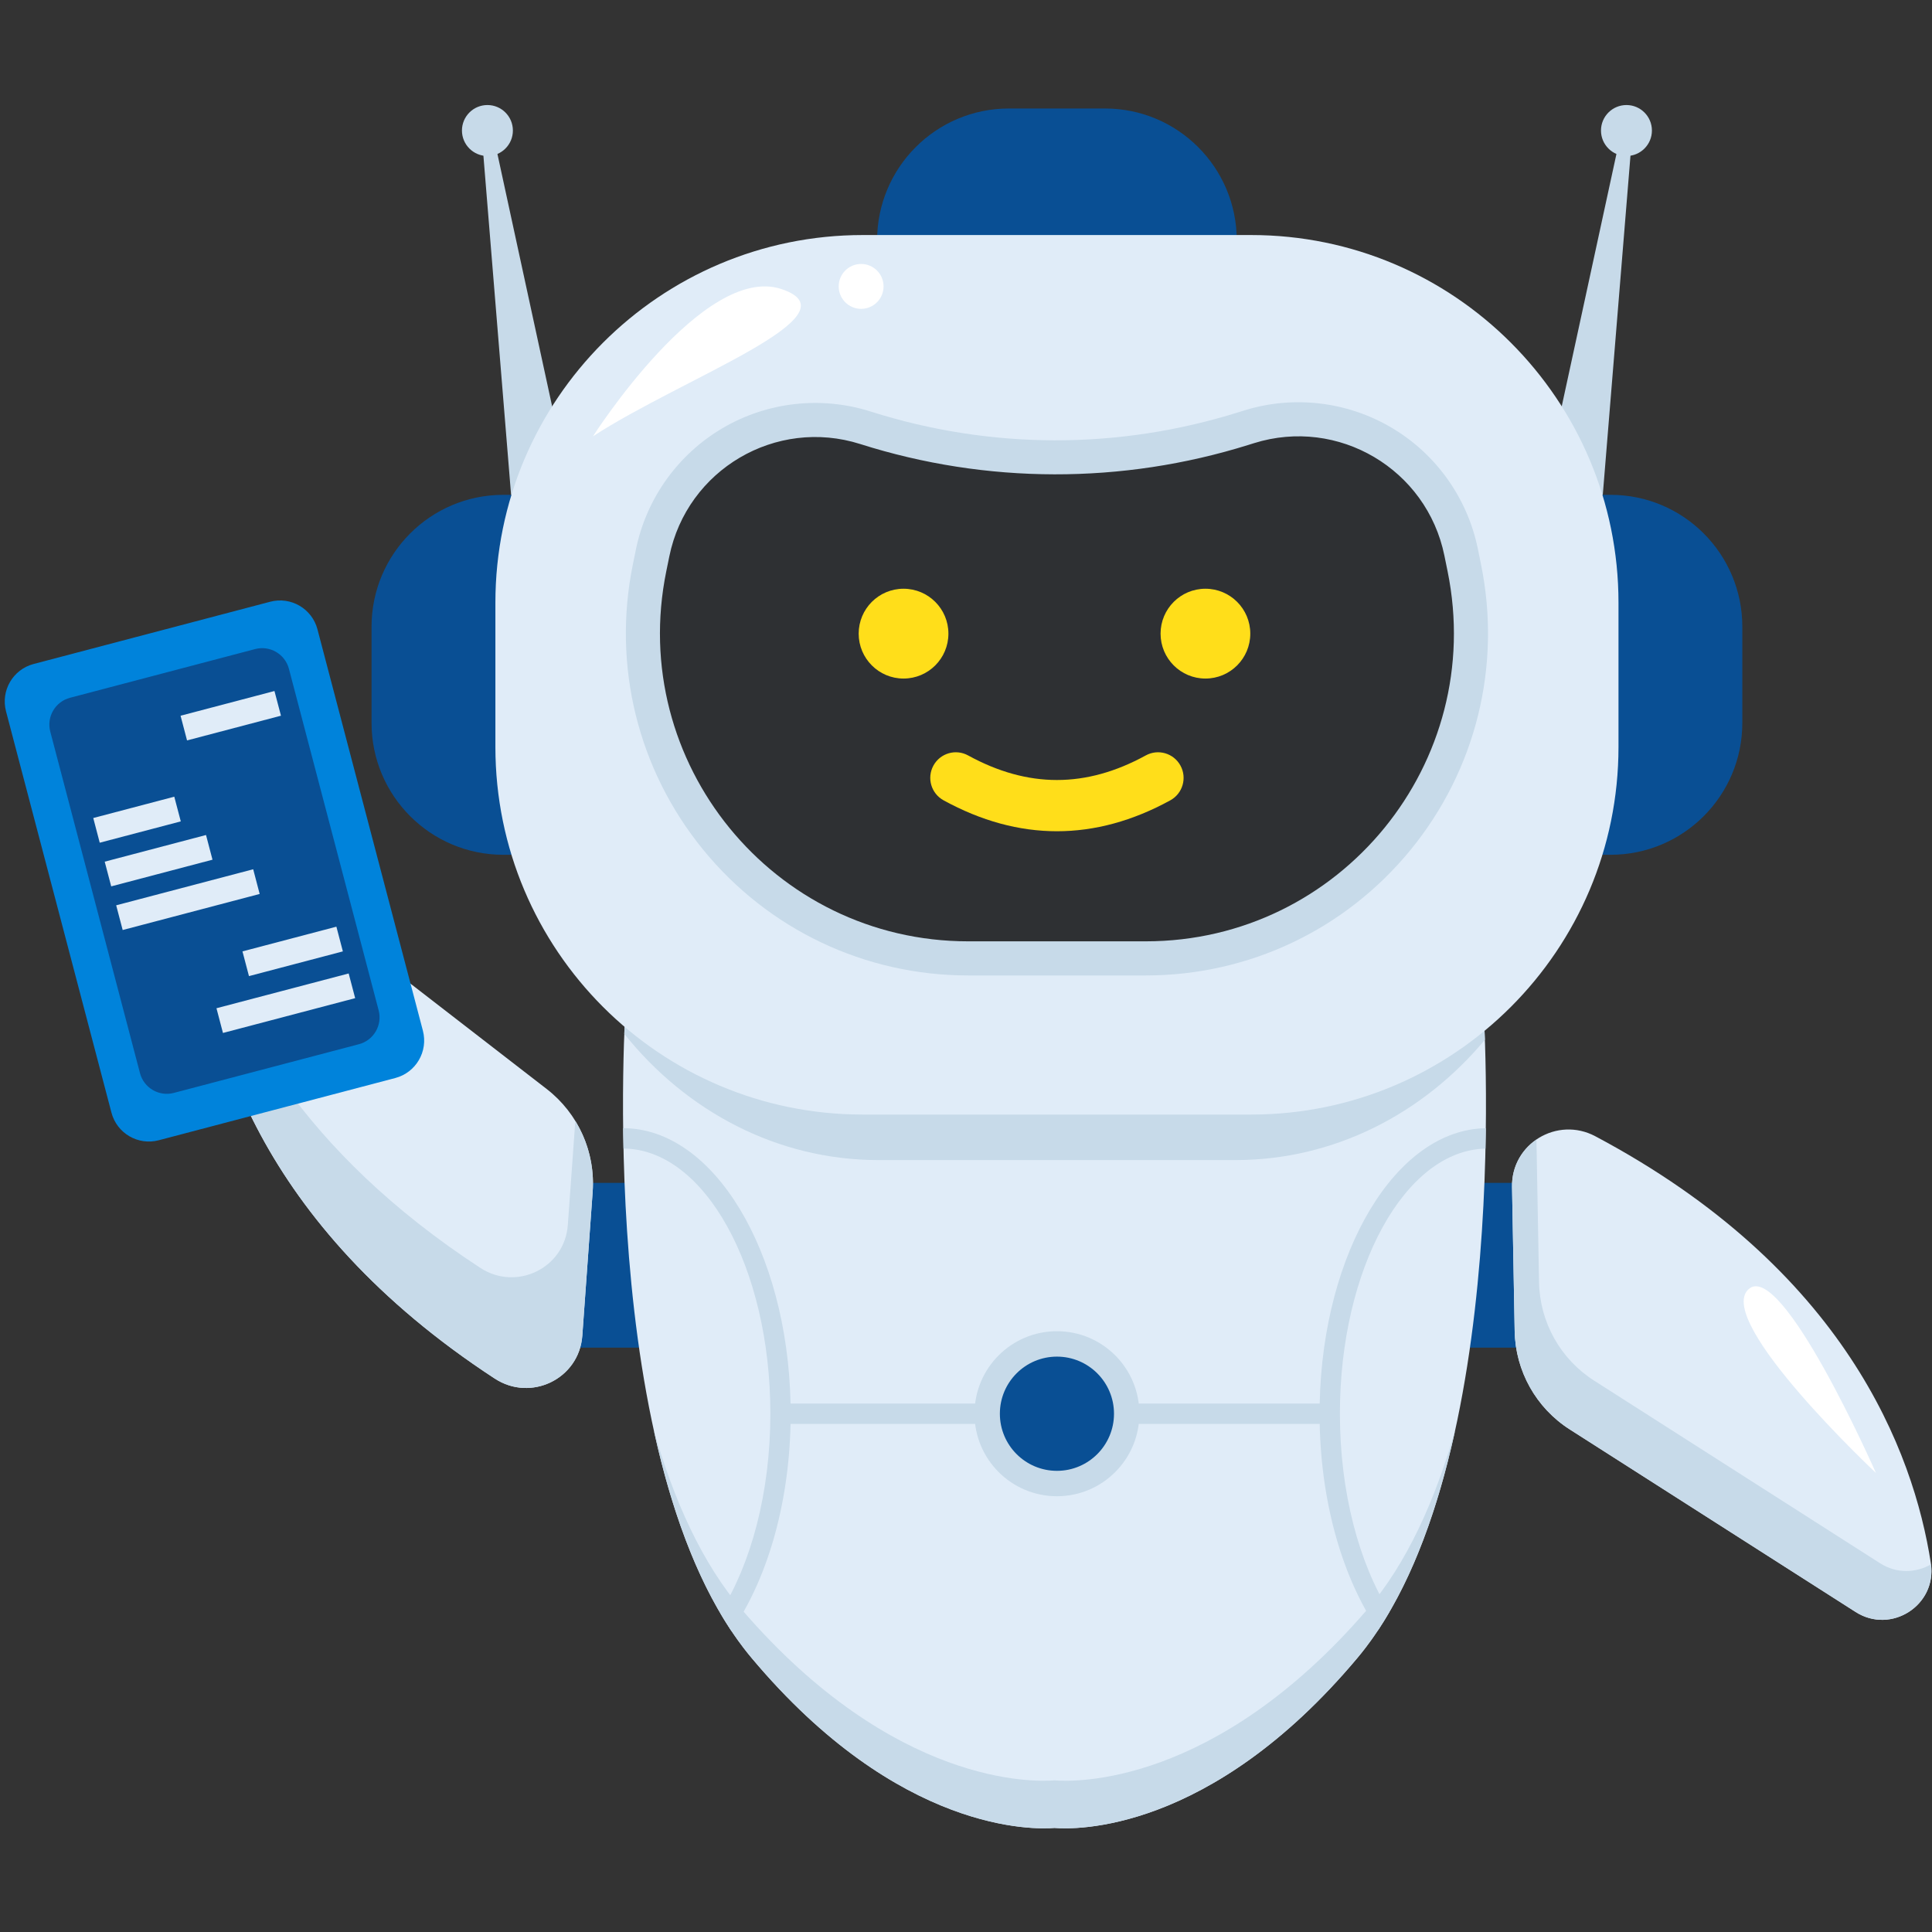 <svg xmlns="http://www.w3.org/2000/svg" xmlns:xlink="http://www.w3.org/1999/xlink" width="500" zoomAndPan="magnify" viewBox="0 0 375 375" height="500" preserveAspectRatio="xMidYMid meet" version="1.0"><rect x="0" y="0" width="375" height="375" fill="#333333" stroke="none"/><defs><clipPath id="9ebab151e3"><path d="M 120.402 193.781 L 288.758 193.781 L 288.758 354.879 L 120.402 354.879 Z M 120.402 193.781 " clip-rule="nonzero"/></clipPath><clipPath id="e6f763ddb5"><path d="M 126.375 277.488 L 282.785 277.488 L 282.785 354.879 L 126.375 354.879 Z M 126.375 277.488 " clip-rule="nonzero"/></clipPath><clipPath id="0626b71fef"><path d="M 293.105 219 L 374.898 219 L 374.898 314.449 L 293.105 314.449 Z M 293.105 219 " clip-rule="nonzero"/></clipPath><clipPath id="2a976b4eed"><path d="M 293.105 221 L 374.898 221 L 374.898 314.449 L 293.105 314.449 Z M 293.105 221 " clip-rule="nonzero"/></clipPath><clipPath id="a77568fd2c"><path d="M 89 20.391 L 100 20.391 L 100 31 L 89 31 Z M 89 20.391 " clip-rule="nonzero"/></clipPath><clipPath id="a0f3815829"><path d="M 310 20.391 L 321 20.391 L 321 31 L 310 31 Z M 310 20.391 " clip-rule="nonzero"/></clipPath></defs><path fill="#094f94" d="M 240.055 261.75 L 240.055 46.66 C 240.055 32.52 228.605 21.059 214.477 21.059 L 195.824 21.059 C 181.699 21.059 170.246 32.52 170.246 46.66 L 170.246 261.75 C 170.246 275.887 181.699 287.348 195.824 287.348 L 214.477 287.348 C 228.605 287.348 240.055 275.887 240.055 261.75 " fill-opacity="1" fill-rule="nonzero"/><path fill="#094f94" d="M 305.258 261.574 L 100.727 261.574 L 100.727 229.598 L 305.258 229.598 L 305.258 261.574 " fill-opacity="1" fill-rule="nonzero"/><g clip-path="url(#9ebab151e3)"><path fill="#e0ecf8" d="M 287.84 193.926 L 121.512 193.926 C 121.512 193.926 114.926 284.887 145.879 321.801 C 174.535 355.969 200.914 355.117 204.676 354.801 C 208.438 355.117 234.816 355.969 263.473 321.801 C 294.426 284.887 287.84 193.926 287.84 193.926 " fill-opacity="1" fill-rule="nonzero"/></g><g clip-path="url(#e6f763ddb5)"><path fill="#c7dae9" d="M 265.242 312.566 C 235.723 346.734 208.551 345.883 204.676 345.57 C 200.801 345.883 173.625 346.734 144.109 312.566 C 136.242 303.457 130.734 291.062 126.895 277.555 C 130.609 294.57 136.527 310.648 145.879 321.801 C 174.535 355.969 200.914 355.117 204.676 354.801 C 208.438 355.117 234.816 355.969 263.473 321.801 C 272.82 310.648 278.742 294.57 282.457 277.555 C 278.613 291.062 273.105 303.457 265.242 312.566 " fill-opacity="1" fill-rule="nonzero"/></g><path fill="#c7dae9" d="M 121.172 200.676 C 133.18 215.676 150.832 225.172 170.531 225.172 L 239.77 225.172 C 258.969 225.172 276.238 216.164 288.219 201.82 C 288.047 196.844 287.84 193.926 287.84 193.926 L 121.512 193.926 C 121.512 193.926 121.336 196.402 121.172 200.676 " fill-opacity="1" fill-rule="nonzero"/><path fill="#c7dae9" d="M 141.988 316.59 C 148.73 306.816 153.113 292.465 153.445 276.383 L 256.152 276.383 C 256.484 292.363 260.816 306.641 267.484 316.406 C 268.25 315.258 268.984 314.066 269.695 312.848 C 263.797 303.41 260.074 289.676 260.074 274.395 C 260.074 246.223 272.719 223.277 288.332 222.945 C 288.359 221.59 288.383 220.273 288.398 218.984 C 270.961 219.234 256.758 242.934 256.152 272.426 L 153.445 272.426 C 152.836 242.793 138.5 219 120.953 218.977 C 120.969 220.262 120.992 221.582 121.02 222.934 C 136.746 223.027 149.527 246.074 149.527 274.395 C 149.527 289.785 145.746 303.609 139.777 313.047 C 140.488 314.262 141.223 315.445 141.988 316.59 " fill-opacity="1" fill-rule="nonzero"/><path fill="#c7dae9" d="M 189.148 274.402 C 189.148 265.559 196.312 258.387 205.152 258.387 C 213.988 258.387 221.152 265.559 221.152 274.402 C 221.152 283.25 213.988 290.418 205.152 290.418 C 196.312 290.418 189.148 283.25 189.148 274.402 " fill-opacity="1" fill-rule="nonzero"/><path fill="#094f94" d="M 194.074 274.402 C 194.074 268.281 199.035 263.32 205.152 263.32 C 211.266 263.32 216.227 268.281 216.227 274.402 C 216.227 280.527 211.266 285.488 205.152 285.488 C 199.035 285.488 194.074 280.527 194.074 274.402 " fill-opacity="1" fill-rule="nonzero"/><g clip-path="url(#0626b71fef)"><path fill="#e0ecf8" d="M 293.484 230.379 L 293.996 258.352 C 294.137 266.105 298.148 273.273 304.68 277.445 L 360.18 312.887 C 367.098 317.301 376.039 311.523 374.777 303.41 C 371.418 281.766 358.141 246.309 309.66 220.551 C 302.25 216.613 293.332 221.984 293.484 230.379 " fill-opacity="1" fill-rule="nonzero"/></g><g clip-path="url(#2a976b4eed)"><path fill="#c7dae9" d="M 364.91 303.418 L 309.41 267.973 C 302.879 263.805 298.867 256.637 298.727 248.879 L 298.223 221.199 C 295.371 223.152 293.414 226.422 293.484 230.379 L 293.996 258.352 C 294.137 266.105 298.148 273.273 304.68 277.445 L 360.18 312.887 C 367.027 317.258 375.848 311.633 374.797 303.645 C 371.91 305.293 368.188 305.508 364.91 303.418 " fill-opacity="1" fill-rule="nonzero"/></g><path fill="#c7dae9" d="M 99.551 100.332 L 93.418 25.172 L 95.457 24.84 L 111.824 100.332 L 99.551 100.332 " fill-opacity="1" fill-rule="nonzero"/><g clip-path="url(#a77568fd2c)"><path fill="#c7dae9" d="M 89.664 25.336 C 89.664 22.602 91.879 20.387 94.609 20.387 C 97.34 20.387 99.551 22.602 99.551 25.336 C 99.551 28.066 97.34 30.281 94.609 30.281 C 91.879 30.281 89.664 28.066 89.664 25.336 " fill-opacity="1" fill-rule="nonzero"/></g><path fill="#c7dae9" d="M 310.75 100.332 L 316.887 25.172 L 314.844 24.84 L 298.477 100.332 L 310.75 100.332 " fill-opacity="1" fill-rule="nonzero"/><g clip-path="url(#a0f3815829)"><path fill="#c7dae9" d="M 320.637 25.336 C 320.637 22.602 318.422 20.387 315.695 20.387 C 312.965 20.387 310.75 22.602 310.75 25.336 C 310.75 28.066 312.965 30.281 315.695 30.281 C 318.422 30.281 320.637 28.066 320.637 25.336 " fill-opacity="1" fill-rule="nonzero"/></g><path fill="#094f94" d="M 312.605 96.047 L 97.695 96.047 C 83.57 96.047 72.117 107.508 72.117 121.645 L 72.117 140.312 C 72.117 154.453 83.57 165.914 97.695 165.914 L 312.605 165.914 C 326.734 165.914 338.184 154.453 338.184 140.312 L 338.184 121.645 C 338.184 107.508 326.734 96.047 312.605 96.047 " fill-opacity="1" fill-rule="nonzero"/><path fill="#e0ecf8" d="M 242.844 45.621 L 167.457 45.621 C 128.078 45.621 96.156 77.57 96.156 116.984 L 96.156 144.977 C 96.156 184.387 128.078 216.336 167.457 216.336 L 242.844 216.336 C 282.223 216.336 314.148 184.387 314.148 144.977 L 314.148 116.984 C 314.148 77.57 282.223 45.621 242.844 45.621 " fill-opacity="1" fill-rule="nonzero"/><path fill="#c7dae9" d="M 287.469 109.566 L 286.848 106.52 C 284.84 96.68 278.734 88.109 270.094 83.008 C 261.457 77.906 251.008 76.691 241.438 79.688 L 240.352 80.027 C 216.992 87.332 192.312 87.277 168.988 79.875 C 159.395 76.828 148.922 78.004 140.246 83.105 C 131.57 88.207 125.441 96.793 123.43 106.656 L 122.836 109.566 C 118.832 129.207 123.801 149.379 136.465 164.906 C 149.133 180.434 167.891 189.336 187.918 189.336 L 222.387 189.336 C 242.414 189.336 261.168 180.434 273.836 164.906 C 286.504 149.379 291.473 129.207 287.469 109.566 " fill-opacity="1" fill-rule="nonzero"/><path fill="#2e3033" d="M 280.977 110.891 L 280.355 107.844 C 276.93 91.055 259.754 80.902 243.41 86.016 L 242.324 86.355 C 217.789 94.027 191.488 93.973 166.984 86.191 C 150.613 80.992 133.352 91.141 129.918 107.984 L 129.324 110.891 C 121.762 147.992 150.086 182.711 187.918 182.711 L 222.383 182.711 C 260.219 182.711 288.539 147.992 280.977 110.891 " fill-opacity="1" fill-rule="nonzero"/><path fill="#ffffff" d="M 115.094 84.688 C 115.094 84.688 136.547 51.055 151.684 56.109 C 166.824 61.16 132.496 73.332 115.094 84.688 " fill-opacity="1" fill-rule="nonzero"/><path fill="#ffffff" d="M 171.5 55.59 C 171.5 57.996 169.547 59.949 167.145 59.949 C 164.738 59.949 162.789 57.996 162.789 55.59 C 162.789 53.184 164.738 51.234 167.145 51.234 C 169.547 51.234 171.5 53.184 171.5 55.59 " fill-opacity="1" fill-rule="nonzero"/><path fill="#ffffff" d="M 364.117 285.898 C 364.117 285.898 345.672 243.988 339.305 250.316 C 332.938 256.641 364.117 285.898 364.117 285.898 " fill-opacity="1" fill-rule="nonzero"/><path fill="#ffde1a" d="M 205.152 161.344 C 197.797 161.344 190.445 159.344 183.145 155.34 C 180.738 154.02 179.859 151.004 181.176 148.598 C 182.492 146.191 185.504 145.309 187.91 146.629 C 199.512 152.988 210.789 152.988 222.391 146.629 C 224.793 145.309 227.812 146.191 229.125 148.598 C 230.441 151.004 229.562 154.02 227.16 155.34 C 219.855 159.344 212.504 161.344 205.152 161.344 " fill-opacity="1" fill-rule="nonzero"/><path fill="#e0ecf8" d="M 113.027 259.254 L 115.035 231.348 C 115.59 223.613 112.242 216.113 106.109 211.371 L 54.016 171.078 C 47.523 166.059 38.102 171.012 38.625 179.203 C 40.027 201.062 50.07 237.57 96.039 267.586 C 103.062 272.176 112.426 267.625 113.027 259.254 " fill-opacity="1" fill-rule="nonzero"/><path fill="#c7dae9" d="M 115.035 231.348 C 115.387 226.449 114.164 221.648 111.668 217.578 L 110.215 237.762 C 109.617 246.137 100.25 250.684 93.227 246.094 C 58.645 223.516 44.398 197.262 38.863 176.336 C 38.652 177.234 38.562 178.195 38.625 179.203 C 40.027 201.062 50.07 237.57 96.039 267.586 C 103.062 272.176 112.426 267.625 113.027 259.254 L 115.035 231.348 " fill-opacity="1" fill-rule="nonzero"/><path fill="#ffde1a" d="M 166.668 122.988 C 166.668 118.176 170.566 114.273 175.375 114.273 C 180.188 114.273 184.086 118.176 184.086 122.988 C 184.086 127.805 180.188 131.707 175.375 131.707 C 170.566 131.707 166.668 127.805 166.668 122.988 " fill-opacity="1" fill-rule="nonzero"/><path fill="#ffde1a" d="M 225.266 122.988 C 225.266 118.176 229.164 114.273 233.973 114.273 C 238.781 114.273 242.68 118.176 242.68 122.988 C 242.68 127.805 238.781 131.707 233.973 131.707 C 229.164 131.707 225.266 127.805 225.266 122.988 " fill-opacity="1" fill-rule="nonzero"/><path fill="#0083db" d="M 82.082 200.051 L 61.621 122.156 C 60.566 118.141 56.457 115.738 52.441 116.797 L 6.527 128.879 C 2.512 129.934 0.113 134.047 1.168 138.066 L 21.633 215.961 C 22.688 219.98 26.797 222.379 30.812 221.324 L 76.727 209.242 C 80.742 208.184 83.141 204.07 82.082 200.051 " fill-opacity="1" fill-rule="nonzero"/><path fill="#094f94" d="M 73.496 196.109 L 56.082 129.82 C 55.324 126.949 52.387 125.23 49.516 125.984 L 13.59 135.438 C 10.719 136.195 9.004 139.137 9.758 142.008 L 27.172 208.301 C 27.93 211.172 30.867 212.891 33.738 212.133 L 69.664 202.68 C 72.535 201.926 74.25 198.984 73.496 196.109 " fill-opacity="1" fill-rule="nonzero"/><path fill="#e0ecf8" d="M 50.402 173.516 L 23.812 180.516 L 22.551 175.719 L 49.145 168.723 L 50.402 173.516 " fill-opacity="1" fill-rule="nonzero"/><path fill="#e0ecf8" d="M 41.246 166.867 L 21.586 172.043 L 20.324 167.25 L 39.988 162.074 L 41.246 166.867 " fill-opacity="1" fill-rule="nonzero"/><path fill="#e0ecf8" d="M 35.09 159.43 L 19.359 163.57 L 18.102 158.777 L 33.828 154.637 L 35.09 159.43 " fill-opacity="1" fill-rule="nonzero"/><path fill="#e0ecf8" d="M 54.535 138.918 L 36.305 143.715 L 35.047 138.922 L 53.273 134.125 L 54.535 138.918 " fill-opacity="1" fill-rule="nonzero"/><path fill="#e0ecf8" d="M 66.551 184.664 L 48.324 189.461 L 47.062 184.664 L 65.293 179.867 L 66.551 184.664 " fill-opacity="1" fill-rule="nonzero"/><path fill="#e0ecf8" d="M 68.938 193.742 L 43.277 200.496 L 42.016 195.699 L 67.676 188.949 L 68.938 193.742 " fill-opacity="1" fill-rule="nonzero"/></svg>